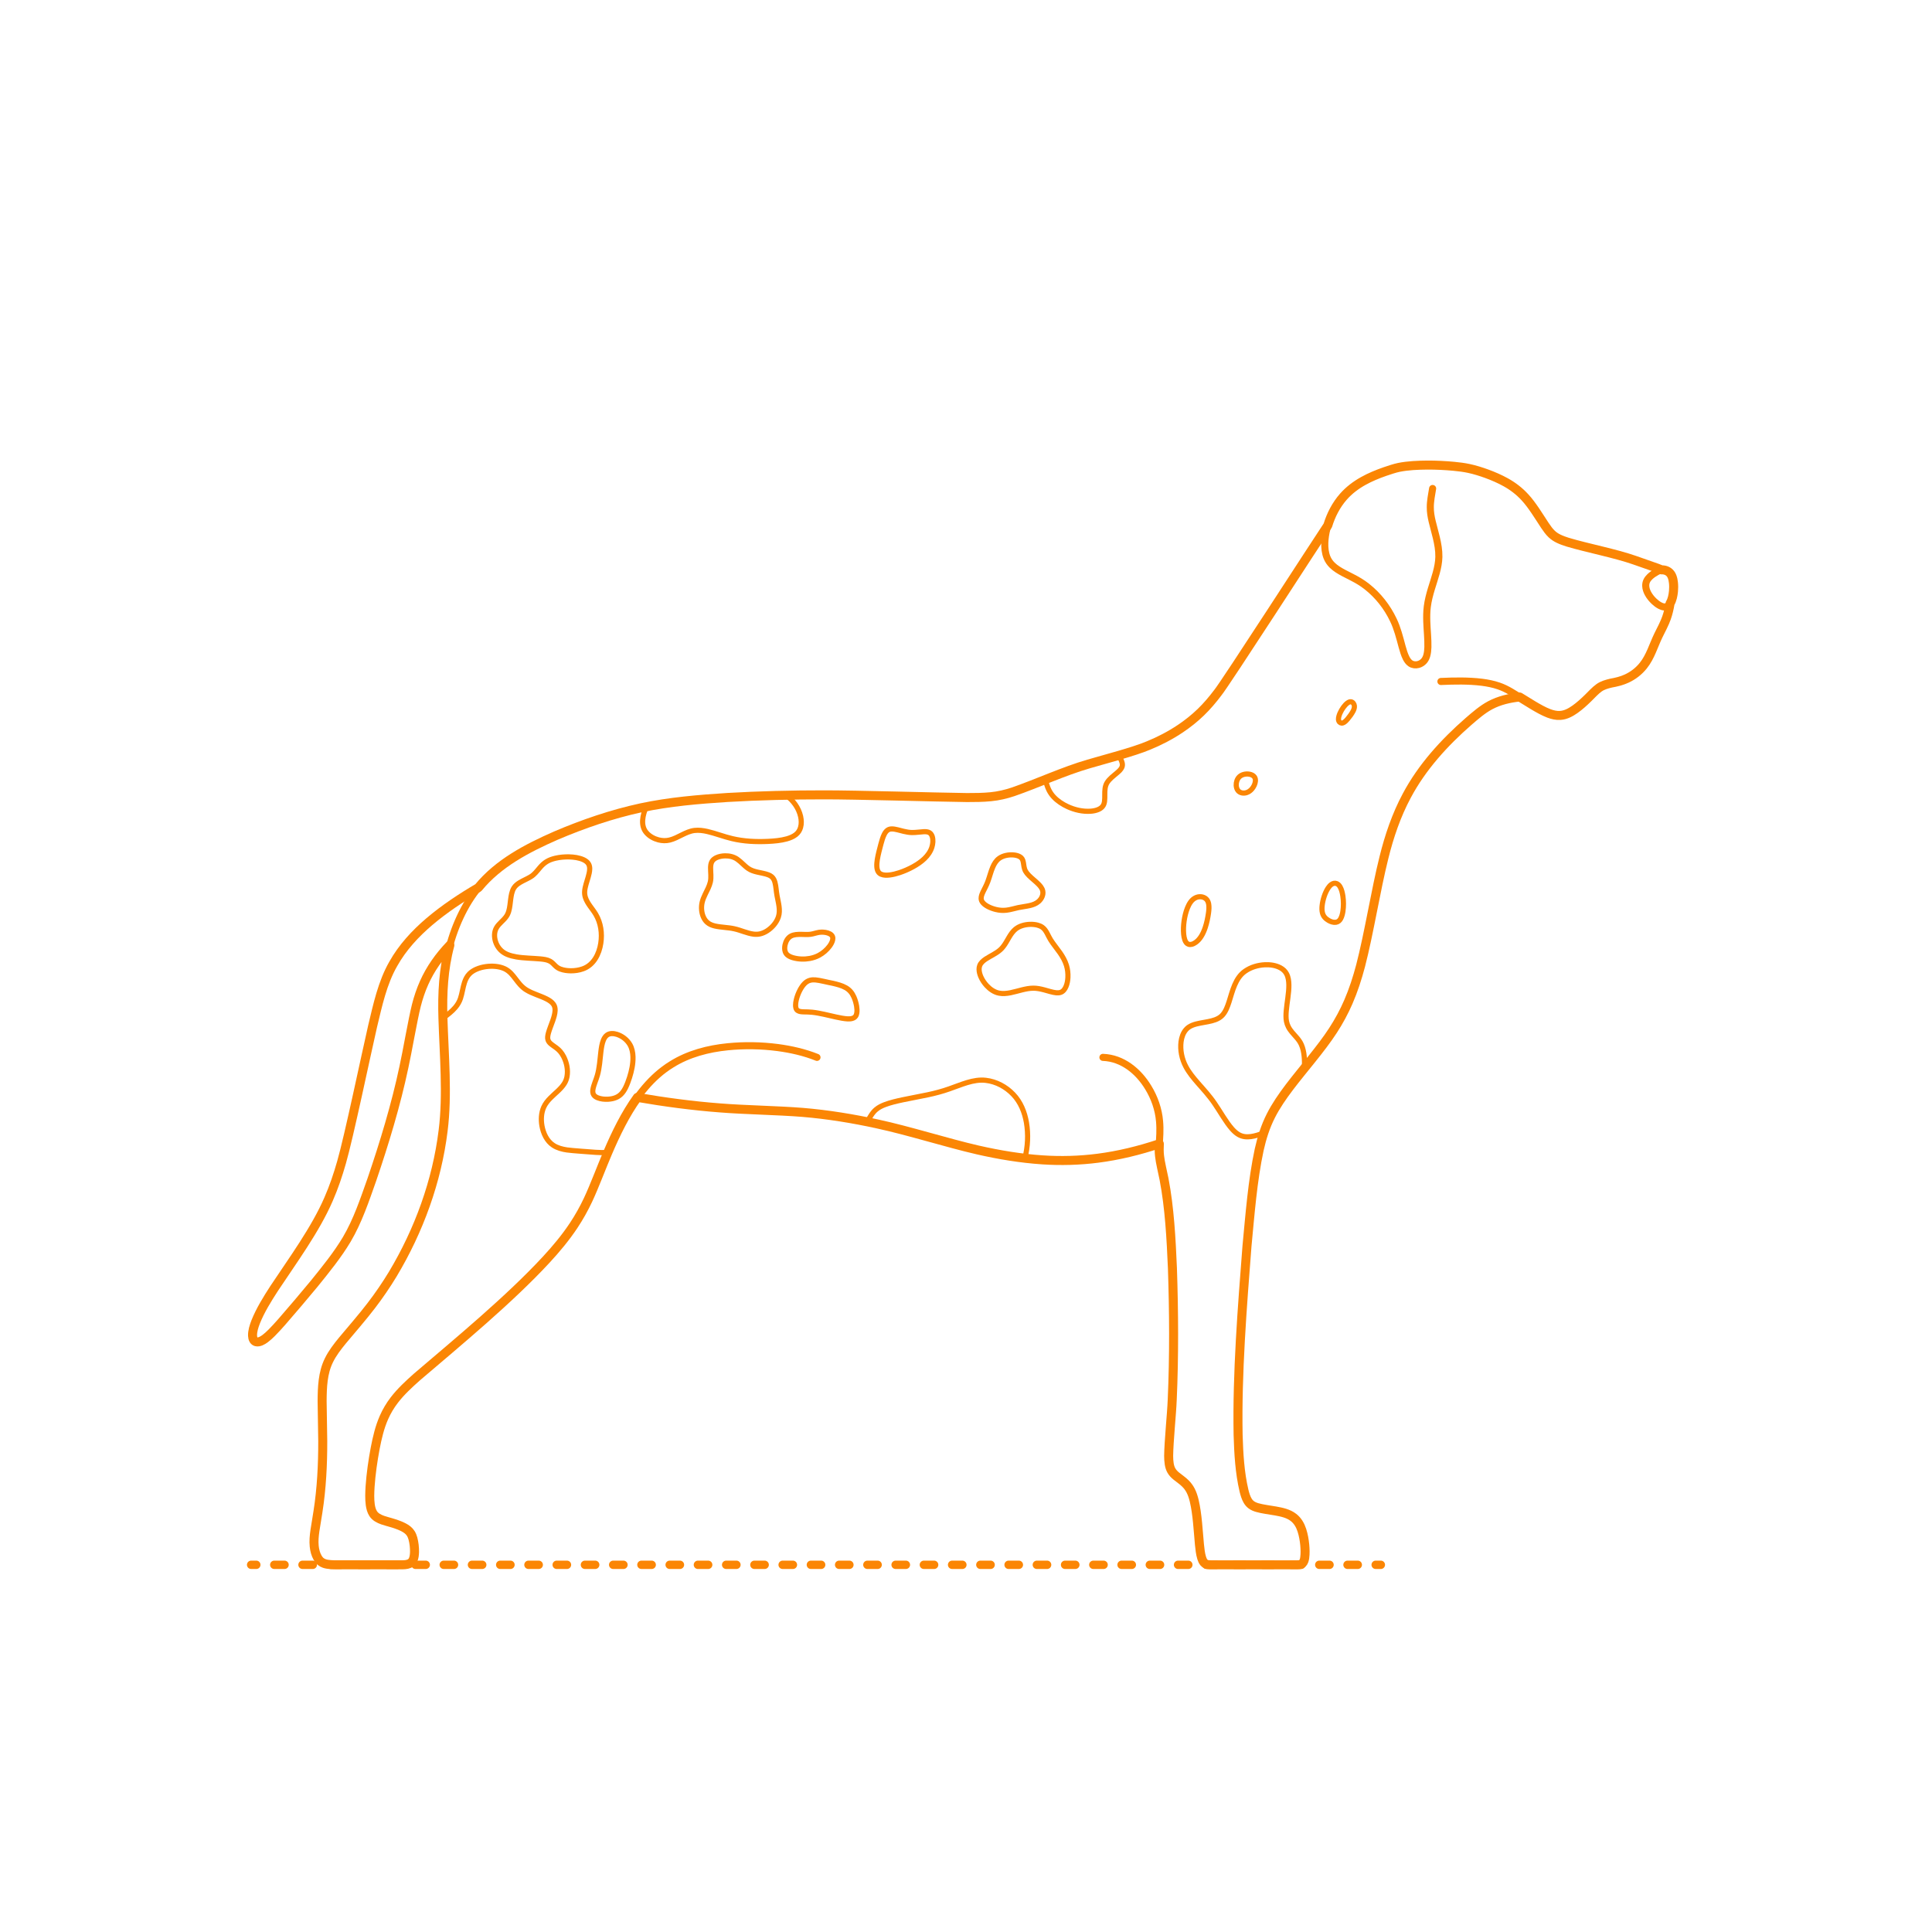<?xml version="1.0" encoding="utf-8"?>
<!-- Generator: Adobe Illustrator 25.4.1, SVG Export Plug-In . SVG Version: 6.00 Build 0)  -->
<!DOCTYPE svg PUBLIC "-//W3C//DTD SVG 1.1//EN" "http://www.w3.org/Graphics/SVG/1.1/DTD/svg11.dtd">
<svg version="1.1" xmlns:x="http://ns.adobe.com/Extensibility/1.0/" xmlns:i="http://ns.adobe.com/AdobeIllustrator/10.0/" xmlns:graph="http://ns.adobe.com/Graphs/1.0/"
	 xmlns="http://www.w3.org/2000/svg" xmlns:xlink="http://www.w3.org/1999/xlink" x="0px" y="0px" width="750px" height="750px"
	 viewBox="0 0 750 750" enable-background="new 0 0 750 750" xml:space="preserve">
<g id="FILL-BACKGROUND">
	<rect fill="#FFFFFF" width="750" height="750"/>
</g>
<g id="N-DIMENSIONS">
</g>
<g id="N-TEXT">
</g>
<g id="_x32_D_x24_AG-DIAGRAM">
	<g id="POLYLINE_00000035491094830953030550000004818729662217298336_">
		<g>
			<g>
				
					<line fill="none" stroke="#FB8604" stroke-width="3.25" stroke-linecap="round" stroke-linejoin="round" x1="97.493" y1="607.456" x2="99.493" y2="607.456"/>
				
					<line fill="none" stroke="#FB8604" stroke-width="3.25" stroke-linecap="round" stroke-linejoin="round" stroke-dasharray="3.987,6.977" x1="106.469" y1="607.456" x2="530.549" y2="607.456"/>
				
					<line fill="none" stroke="#FB8604" stroke-width="3.25" stroke-linecap="round" stroke-linejoin="round" x1="534.037" y1="607.456" x2="536.037" y2="607.456"/>
			</g>
		</g>
	</g>
</g>
<g id="_x32_D_x24_AG-DETAILS-DIAGRAM">
</g>
<g id="_x32_D_x24_AG-DETAILS">
	<g id="POLYLINE_00000103250346800967574750000009585926141714867336_">
		<path fill="none" stroke="#FB8604" stroke-width="2" stroke-linecap="round" stroke-linejoin="round" stroke-miterlimit="10" d="
			M525.76,273.943c-0.099-0.719-0.628-1.466-1.4-1.516c-0.329-0.024-0.651,0.089-0.933,0.25c-0.427,0.244-0.797,0.582-1.134,0.937
			c-0.59,0.632-1.093,1.351-1.525,2.099c-0.415,0.729-0.777,1.504-1.003,2.314c-0.203,0.743-0.324,1.659,0.229,2.282
			c0.205,0.228,0.5,0.372,0.807,0.389c0.323,0.02,0.638-0.098,0.912-0.261c0.529-0.32,0.96-0.782,1.363-1.245
			c0.818-0.996,1.627-2.037,2.221-3.185C525.609,275.372,525.862,274.66,525.76,273.943z"/>
	</g>
	<g id="POLYLINE_00000150790185377916550990000003229857221739797133_">
		<path fill="none" stroke="#FB8604" stroke-width="2" stroke-linecap="round" stroke-linejoin="round" stroke-miterlimit="10" d="
			M336.626,435.469c1.039-1.643,1.971-3.544,3.509-4.789c0.986-0.831,2.167-1.403,3.366-1.861c2.197-0.831,4.593-1.373,6.888-1.869
			l9.774-1.95c2.78-0.586,5.636-1.339,8.312-2.29c4.473-1.518,9.35-3.893,14.179-3.329c4.068,0.458,7.89,2.517,10.696,5.471
			c2.843,2.957,4.43,6.908,5.115,10.908c0.78,4.591,0.547,9.356-0.599,13.865"/>
	</g>
	<g id="POLYLINE_00000001631973950728881860000008431187482782471309_">
		<path fill="none" stroke="#FB8604" stroke-width="2" stroke-linecap="round" stroke-linejoin="round" stroke-miterlimit="10" d="
			M487.003,301.659c-0.433-0.642-1.196-0.97-1.934-1.113c-0.726-0.136-1.484-0.109-2.2,0.072c-0.65,0.166-1.278,0.469-1.761,0.941
			c-0.864,0.847-1.251,2.097-1.208,3.288c0.031,0.729,0.226,1.479,0.689,2.056c0.791,0.983,2.204,1.167,3.352,0.786
			c0.827-0.262,1.54-0.805,2.091-1.468c0.697-0.846,1.211-1.882,1.313-2.982C487.391,302.696,487.311,302.12,487.003,301.659z"/>
	</g>
	<g id="POLYLINE_00000093134758303184665630000004861641561300857264_">
		<path fill="none" stroke="#FB8604" stroke-width="2" stroke-linecap="round" stroke-linejoin="round" stroke-miterlimit="10" d="
			M405.831,302.59c0.316,1.409,0.714,2.825,1.365,4.119c0.486,0.976,1.118,1.884,1.865,2.678c1.519,1.607,3.412,2.834,5.411,3.759
			c2.782,1.269,5.87,1.979,8.935,1.766c0.971-0.076,1.949-0.251,2.853-0.623c0.628-0.26,1.227-0.626,1.677-1.141
			c0.507-0.566,0.744-1.315,0.842-2.056c0.21-1.615-0.03-3.452,0.223-5.064c0.109-0.73,0.323-1.454,0.699-2.093
			c0.92-1.562,2.562-2.735,3.922-3.898c0.725-0.636,1.529-1.318,1.911-2.225c0.207-0.508,0.213-1.078,0.097-1.609
			c-0.228-1.045-0.852-2.018-1.382-2.936"/>
	</g>
	<g id="POLYLINE_00000101100778759900712960000012817660910638904467_">
		<path fill="none" stroke="#FB8604" stroke-width="2" stroke-linecap="round" stroke-linejoin="round" stroke-miterlimit="10" d="
			M360.874,323.282c-0.666-0.422-1.493-0.439-2.257-0.417c-1.451,0.067-3.084,0.349-4.536,0.324
			c-1.118-0.005-2.235-0.213-3.319-0.475c-1.383-0.307-3.235-0.963-4.656-0.922c-0.564,0.011-1.135,0.163-1.59,0.506
			c-0.531,0.39-0.91,0.951-1.212,1.529c-0.604,1.178-0.962,2.498-1.314,3.77c-0.509,1.965-1.106,4.086-1.423,6.089
			c-0.14,0.913-0.238,1.849-0.178,2.774c0.049,0.689,0.187,1.398,0.563,1.989c0.26,0.414,0.652,0.736,1.099,0.931
			c1.034,0.445,2.203,0.409,3.302,0.289c1.307-0.158,2.6-0.497,3.849-0.909c1.809-0.604,3.597-1.392,5.269-2.308
			c3.082-1.712,6.178-4.086,7.287-7.572c0.401-1.32,0.549-2.773,0.149-4.11C361.723,324.188,361.396,323.62,360.874,323.282z"/>
	</g>
	<g id="POLYLINE_00000147207012469508034740000007047701071269547178_">
		<path fill="none" stroke="#FB8604" stroke-width="2" stroke-linecap="round" stroke-linejoin="round" stroke-miterlimit="10" d="
			M396.428,332.971c-0.686-0.639-1.647-0.903-2.554-1.039c-1.144-0.157-2.323-0.091-3.447,0.171c-0.9,0.214-1.781,0.561-2.537,1.1
			c-1.188,0.844-1.961,2.137-2.521,3.458c-0.723,1.695-1.246,3.817-1.89,5.545c-0.462,1.274-1.249,2.745-1.849,3.967
			c-0.38,0.821-0.768,1.694-0.75,2.617c0.011,0.612,0.27,1.17,0.663,1.63c0.55,0.646,1.273,1.124,2.017,1.519
			c0.954,0.498,1.981,0.864,3.026,1.119c1.335,0.329,2.729,0.445,4.096,0.278c1.491-0.16,3.177-0.697,4.644-1.009
			c1.346-0.288,3.092-0.478,4.431-0.793c1.236-0.287,2.482-0.736,3.44-1.595c1.124-0.991,1.903-2.531,1.598-4.049
			c-0.112-0.58-0.393-1.115-0.739-1.59c-0.521-0.716-1.183-1.338-1.838-1.93c-1.101-0.988-2.645-2.204-3.553-3.357
			c-0.4-0.499-0.726-1.061-0.919-1.673c-0.359-1.056-0.334-2.263-0.679-3.322C396.937,333.628,396.728,333.257,396.428,332.971z"/>
	</g>
	<g id="POLYLINE_00000078743886290815890260000007504104981080306318_">
		<path fill="none" stroke="#FB8604" stroke-width="2" stroke-linecap="round" stroke-linejoin="round" stroke-miterlimit="10" d="
			M407.846,364.83c-0.415-0.67-0.952-1.752-1.321-2.461c-0.471-0.891-1.031-1.777-1.86-2.376c-0.542-0.399-1.175-0.661-1.821-0.839
			c-0.978-0.267-2.006-0.355-3.018-0.323c-1.962,0.079-3.994,0.584-5.558,1.818c-2.218,1.8-3.144,4.768-4.911,6.94
			c-1.312,1.715-3.328,2.745-5.173,3.785c-1.027,0.59-2.103,1.207-2.935,2.062c-0.391,0.404-0.724,0.873-0.925,1.4
			c-0.176,0.455-0.248,0.947-0.246,1.434c0.007,1.01,0.293,2.002,0.691,2.924c0.55,1.256,1.332,2.414,2.26,3.422
			c1.281,1.378,2.902,2.543,4.774,2.917c2.937,0.586,6.103-0.585,8.938-1.265c1.445-0.355,2.935-0.656,4.428-0.657
			c1.385-0.001,2.765,0.283,4.099,0.634c1.384,0.351,3.391,1.046,4.801,1.154c0.536,0.044,1.089,0.025,1.604-0.142
			c1.056-0.335,1.739-1.315,2.152-2.295c0.458-1.093,0.664-2.283,0.731-3.462c0.083-1.598-0.096-3.222-0.564-4.754
			c-0.547-1.783-1.497-3.423-2.559-4.946C410.411,368.322,408.784,366.361,407.846,364.83z"/>
	</g>
	<g id="POLYLINE_00000179606070910711705020000011335083717864895665_">
		<path fill="none" stroke="#FB8604" stroke-width="2" stroke-linecap="round" stroke-linejoin="round" stroke-miterlimit="10" d="
			M468.249,348.993c-1.115-1.049-2.89-1.125-4.216-0.441c-1.545,0.772-2.438,2.365-3.067,3.907c-0.655,1.639-1.061,3.385-1.308,5.13
			c-0.229,1.683-0.321,3.41-0.157,5.103c0.075,0.726,0.199,1.458,0.439,2.149c0.147,0.414,0.338,0.823,0.627,1.157
			c0.227,0.263,0.525,0.468,0.859,0.569c0.379,0.117,0.789,0.103,1.173,0.014c0.565-0.132,1.088-0.411,1.56-0.743
			c0.84-0.595,1.528-1.388,2.085-2.249c0.708-1.098,1.227-2.319,1.639-3.556c0.596-1.811,0.985-3.715,1.258-5.6
			c0.155-1.173,0.27-2.384,0.054-3.555C469.063,350.179,468.773,349.487,468.249,348.993z"/>
	</g>
	<g id="POLYLINE_00000072249911837508682830000003564674202861854645_">
		<path fill="none" stroke="#FB8604" stroke-width="2" stroke-linecap="round" stroke-linejoin="round" stroke-miterlimit="10" d="
			M520.181,344.205c-0.309-0.512-0.739-0.983-1.307-1.204c-0.674-0.27-1.415-0.086-1.994,0.32c-0.554,0.384-0.985,0.921-1.355,1.478
			c-0.638,0.979-1.105,2.069-1.477,3.175c-0.394,1.194-0.681,2.434-0.809,3.686c-0.091,0.945-0.097,1.92,0.162,2.84
			c0.16,0.57,0.435,1.11,0.813,1.565c0.435,0.526,0.992,0.942,1.581,1.279c0.842,0.471,1.817,0.825,2.794,0.689
			c0.414-0.06,0.813-0.23,1.137-0.496c0.319-0.259,0.561-0.601,0.754-0.961c0.448-0.851,0.674-1.805,0.829-2.749
			c0.302-1.977,0.278-4.009-0.007-5.987C521.104,346.59,520.825,345.309,520.181,344.205z"/>
	</g>
	<g id="POLYLINE_00000143611565746794153580000007021623798084057504_">
		<path fill="none" stroke="#FB8604" stroke-width="2" stroke-linecap="round" stroke-linejoin="round" stroke-miterlimit="10" d="
			M490.569,439.853c-3.078,1.073-6.752,2.37-9.799,0.556c-0.927-0.55-1.726-1.3-2.445-2.096c-2.465-2.774-4.675-6.857-6.792-9.909
			c-1.837-2.751-4.367-5.535-6.564-8.025c-1.722-1.978-3.434-4.051-4.655-6.383c-1.537-2.926-2.24-6.329-1.831-9.619
			c0.221-1.66,0.767-3.333,1.866-4.623c1.375-1.643,3.564-2.192,5.581-2.588c1.782-0.343,4.119-0.657,5.805-1.294
			c1.039-0.384,2.037-0.947,2.791-1.77c1.32-1.448,1.984-3.355,2.589-5.185c1.349-4.198,2.399-9.292,6.271-11.936
			c2.232-1.549,4.947-2.329,7.645-2.463c2.059-0.085,4.199,0.198,6.03,1.19c1.009,0.549,1.892,1.364,2.411,2.398
			c0.657,1.287,0.835,2.76,0.862,4.188c0.05,3.156-0.738,6.92-1.007,10.063c-0.114,1.372-0.178,2.781,0.078,4.142
			c0.142,0.74,0.394,1.462,0.739,2.133c0.745,1.487,2.058,2.817,3.146,4.061c0.755,0.865,1.453,1.805,1.908,2.865
			c1.219,2.837,1.255,6.018,1.207,9.057"/>
	</g>
	<g id="POLYLINE_00000134948591856542151120000011855754707101945013_">
		<path fill="none" stroke="#FB8604" stroke-width="2" stroke-linecap="round" stroke-linejoin="round" stroke-miterlimit="10" d="
			M250.877,313.174c-1.355,3.126-2.408,7.291,0.1,10.119c1.203,1.371,2.876,2.28,4.628,2.741c1.437,0.375,2.969,0.427,4.412,0.058
			c3.301-0.825,6.175-3.31,9.604-3.713c1.649-0.196,3.325,0.037,4.936,0.396c3.094,0.7,6.571,2.065,9.662,2.775
			c4.544,1.085,9.28,1.291,13.934,1.078c2.439-0.121,4.936-0.332,7.295-0.988c1.236-0.354,2.468-0.838,3.486-1.639
			c0.897-0.696,1.536-1.694,1.841-2.784c0.398-1.396,0.33-2.891,0.016-4.297c-0.763-3.33-2.91-6.27-5.686-8.227"/>
	</g>
	<g id="POLYLINE_00000142858044911522643680000007760665550741537726_">
		<path fill="none" stroke="#FB8604" stroke-width="2" stroke-linecap="round" stroke-linejoin="round" stroke-miterlimit="10" d="
			M233.226,366.173c-0.634,4.169-2.745,8.446-6.95,9.928c-1.505,0.544-3.12,0.772-4.717,0.761c-1.343-0.018-2.706-0.191-3.97-0.659
			c-0.774-0.279-1.467-0.739-2.048-1.32c-0.62-0.613-1.257-1.339-2.035-1.749c-1.134-0.611-2.459-0.745-3.721-0.883
			c-2.859-0.261-6.534-0.294-9.352-0.788c-1.195-0.206-2.397-0.492-3.517-0.964c-1.009-0.42-1.945-1.031-2.7-1.825
			c-0.845-0.881-1.475-1.964-1.846-3.125c-0.565-1.783-0.579-3.856,0.414-5.492c0.942-1.556,2.531-2.621,3.606-4.072
			c1.033-1.329,1.351-2.978,1.574-4.607c0.164-1.276,0.355-3.195,0.648-4.42c0.19-0.799,0.456-1.596,0.903-2.291
			c0.561-0.873,1.396-1.53,2.273-2.063c1.334-0.811,2.881-1.419,4.21-2.241c1.48-0.87,2.503-2.293,3.596-3.576
			c0.754-0.882,1.607-1.701,2.603-2.304c1.051-0.646,2.24-1.047,3.437-1.326c1.72-0.393,3.505-0.551,5.268-0.514
			c1.911,0.058,3.875,0.299,5.628,1.106c0.776,0.371,1.53,0.89,1.96,1.653c0.322,0.57,0.432,1.237,0.426,1.886
			c-0.013,1.09-0.298,2.169-0.592,3.212c-0.48,1.69-1.23,3.712-1.36,5.457c-0.065,0.807,0.028,1.627,0.269,2.4
			c0.769,2.439,2.739,4.377,4.019,6.543C233.261,358.253,233.82,362.342,233.226,366.173z"/>
	</g>
	<g id="POLYLINE_00000042698004118345642970000008990892161780906404_">
		<path fill="none" stroke="#FB8604" stroke-width="2" stroke-linecap="round" stroke-linejoin="round" stroke-miterlimit="10" d="
			M328.34,383.431c-1.575-0.887-3.369-1.329-5.118-1.733c-1.567-0.268-5.141-1.2-6.685-1.302c-0.713-0.057-1.444-0.03-2.135,0.168
			c-0.779,0.217-1.482,0.664-2.05,1.235c-0.752,0.753-1.337,1.665-1.832,2.603c-0.629,1.21-1.119,2.506-1.423,3.836
			c-0.139,0.624-0.241,1.269-0.251,1.909c-0.004,0.407,0.025,0.823,0.143,1.214c0.109,0.371,0.331,0.712,0.652,0.932
			c0.651,0.441,1.5,0.473,2.261,0.511c1.066,0.025,2.301,0.024,3.355,0.143c1.572,0.164,3.192,0.485,4.736,0.821
			c2.63,0.546,6.327,1.601,8.987,1.754c0.822,0.032,1.692,0.003,2.436-0.383c0.289-0.153,0.546-0.372,0.731-0.642
			c0.27-0.393,0.405-0.864,0.475-1.332c0.123-0.858,0.051-1.737-0.087-2.589c-0.205-1.202-0.55-2.396-1.038-3.515
			c-0.337-0.764-0.767-1.495-1.316-2.127C329.662,384.333,329.03,383.826,328.34,383.431z"/>
	</g>
	<g id="POLYLINE_00000072243926502866219400000007639317484761890215_">
		<path fill="none" stroke="#FB8604" stroke-width="2" stroke-linecap="round" stroke-linejoin="round" stroke-miterlimit="10" d="
			M323.187,363.613c-0.177-0.479-0.579-0.837-1.016-1.082c-1.022-0.555-2.269-0.707-3.418-0.671
			c-1.087,0.024-2.233,0.423-3.283,0.673c-0.569,0.133-1.158,0.214-1.742,0.23c-1.517,0.042-3.191-0.145-4.7,0.039
			c-0.66,0.081-1.325,0.232-1.919,0.539c-1.291,0.667-2.041,2.057-2.349,3.433c-0.187,0.883-0.23,1.832,0.068,2.695
			c0.172,0.493,0.48,0.934,0.877,1.272c0.635,0.542,1.436,0.846,2.229,1.074c2.09,0.575,4.318,0.644,6.447,0.256
			c1.239-0.231,2.457-0.638,3.569-1.234c1.58-0.858,2.98-2.065,4.061-3.502c0.533-0.727,1.009-1.529,1.214-2.415
			C323.32,364.491,323.342,364.03,323.187,363.613z"/>
	</g>
	<g id="POLYLINE_00000000220399306285187320000010864354849890559398_">
		<path fill="none" stroke="#FB8604" stroke-width="2" stroke-linecap="round" stroke-linejoin="round" stroke-miterlimit="10" d="
			M299.58,340.348c-0.383-0.327-0.839-0.561-1.305-0.745c-1.121-0.451-2.993-0.766-4.183-1.036c-1.258-0.284-2.53-0.664-3.601-1.404
			c-1.507-1.009-2.745-2.554-4.24-3.578c-1.391-0.986-3.076-1.373-4.765-1.347c-1.169,0.022-2.356,0.227-3.418,0.729
			c-0.641,0.307-1.246,0.744-1.628,1.354c-0.475,0.758-0.576,1.68-0.589,2.557c-0.016,1.814,0.318,3.704-0.093,5.494
			c-0.366,1.633-1.275,3.289-2.005,4.79c-0.485,1.007-0.94,2.055-1.188,3.149c-0.227,0.998-0.286,2.039-0.183,3.058
			c0.178,1.717,0.819,3.467,2.114,4.654c0.832,0.763,1.915,1.183,3,1.443c2.433,0.564,5.137,0.538,7.572,1.094
			c2.491,0.539,4.958,1.76,7.498,2.078c0.819,0.096,1.659,0.082,2.466-0.098c1.011-0.223,1.967-0.67,2.833-1.231
			c1.911-1.261,3.547-3.126,4.293-5.311c0.912-2.679-0.035-5.636-0.516-8.311c-0.323-1.676-0.363-3.541-0.815-5.191
			C300.6,341.691,300.226,340.896,299.58,340.348z"/>
	</g>
	<g id="POLYLINE_00000107546172790952482210000003958589752274438287_">
		<path fill="none" stroke="#FB8604" stroke-width="2" stroke-linecap="round" stroke-linejoin="round" stroke-miterlimit="10" d="
			M244.538,405.534c-1.103-1.91-3.004-3.369-5.104-4.022c-1.227-0.367-2.696-0.488-3.786,0.303
			c-0.663,0.482-1.098,1.211-1.406,1.958c-0.572,1.416-0.786,2.966-0.975,4.473c-0.32,2.864-0.572,6.504-1.385,9.249
			c-0.499,1.817-1.436,3.649-1.724,5.521c-0.094,0.684-0.063,1.433,0.333,2.022c0.359,0.533,0.935,0.876,1.518,1.118
			c1.271,0.505,2.67,0.627,4.027,0.562c1.094-0.064,2.2-0.261,3.206-0.707c0.69-0.305,1.324-0.737,1.86-1.268
			c0.735-0.723,1.292-1.611,1.75-2.529c0.613-1.244,1.096-2.581,1.526-3.899c0.819-2.592,1.414-5.312,1.345-8.043
			C245.673,408.636,245.355,406.968,244.538,405.534z"/>
	</g>
	<g id="POLYLINE_00000097500054419320384330000006483283113260085891_">
		<path fill="none" stroke="#FB8604" stroke-width="2" stroke-linecap="round" stroke-linejoin="round" stroke-miterlimit="10" d="
			M235.946,447.391c-1.526,0.084-3.118,0.043-4.644-0.05c-2.118-0.179-9.276-0.642-11.241-0.94c-1.849-0.277-3.72-0.769-5.295-1.812
			c-2.526-1.666-3.855-4.634-4.384-7.529c-0.417-2.416-0.307-4.998,0.696-7.261c0.595-1.329,1.528-2.48,2.544-3.511
			c1.77-1.818,4.114-3.504,5.463-5.685c0.509-0.817,0.853-1.734,1.026-2.681c0.466-2.62-0.104-5.381-1.301-7.735
			c-0.384-0.738-0.844-1.448-1.393-2.073c-0.437-0.5-0.947-0.944-1.476-1.345c-0.7-0.529-1.614-1.104-2.264-1.692
			c-0.422-0.384-0.788-0.852-0.955-1.405c-0.121-0.386-0.139-0.798-0.107-1.199c0.04-0.498,0.151-0.994,0.281-1.475
			c0.332-1.253,1.238-3.527,1.672-4.757c0.431-1.262,0.85-2.567,0.915-3.908c0.042-0.855-0.113-1.723-0.609-2.436
			c-0.652-0.954-1.666-1.585-2.675-2.107c-2.479-1.252-5.405-2.007-7.788-3.45c-0.944-0.571-1.783-1.311-2.519-2.13
			c-1.177-1.293-2.289-3.051-3.505-4.309c-0.722-0.752-1.561-1.405-2.51-1.843c-2.23-1.01-4.808-1.135-7.209-0.823
			c-1.32,0.184-2.634,0.525-3.852,1.072c-0.931,0.42-1.819,0.968-2.545,1.692c-0.937,0.93-1.543,2.141-1.951,3.385
			c-0.635,1.896-0.926,4.311-1.565,6.206c-0.415,1.267-1.104,2.438-1.963,3.456c-1.354,1.621-3.161,2.955-4.846,4.217"/>
	</g>
</g>
<g id="_x32_D_x24_AG-ANIMALS">
	<g id="POLYLINE_00000047772592297982679500000011406396990715186358_">
		
			<path fill="none" stroke="#FB8604" stroke-width="2.75" stroke-linecap="round" stroke-linejoin="round" stroke-miterlimit="10" d="
			M515.452,203.97c-2.244,3.493-39.499,60.6-40.965,62.548c-1.7,2.366-3.472,4.744-5.412,6.907c-1.877,2.118-3.95,4.13-6.135,5.928
			c-6.148,5.057-13.313,8.831-20.813,11.452c-8.409,2.913-18.561,5.125-26.906,8.197c-5.625,1.986-15.713,6.255-21.313,8.174
			c-1.315,0.447-2.708,0.879-4.055,1.212c-6.014,1.503-12.551,1.216-18.714,1.174c-36.252-0.792-76.554-2.54-112.408,2.27
			c-8.825,1.248-17.678,3.412-26.139,6.207c-7.269,2.389-14.671,5.257-21.596,8.514c-9.165,4.342-18.227,9.623-24.831,17.473
			c-3.055,3.59-5.537,7.677-7.526,11.944c-2.099,4.482-3.705,9.251-4.775,14.083c-1.847,8.206-2.175,16.742-1.919,25.127
			c0.333,9.329,1.264,24.806,0.847,33.926c-0.19,5.082-0.723,10.267-1.556,15.284c-2.982,17.703-9.53,34.844-18.761,50.224
			c-2.527,4.176-5.409,8.395-8.384,12.263c-2.972,3.915-7.957,9.701-11.145,13.501c-1.961,2.399-3.913,4.901-5.27,7.7
			c-2.418,4.877-2.591,10.471-2.632,15.812l0.242,15.559c0.02,9.089-0.448,18.437-1.86,27.419c-0.194,1.184-1.016,6.194-1.169,7.281
			c-0.286,2.006-0.493,4.074-0.284,6.097c0.158,1.564,0.552,3.133,1.345,4.501c0.3,0.515,0.667,0.999,1.123,1.385
			c0.418,0.357,0.91,0.625,1.429,0.806c0.776,0.271,1.606,0.376,2.423,0.439c0.246,0.026,0.641,0.033,0.891,0.048
			c0.202,0.025,0.952,0.011,1.175,0.026c0,0,25.11,0.006,25.11,0.006c1.14-0.011,2.362,0.022,3.425-0.45
			c0.623-0.273,1.139-0.769,1.43-1.384c0.455-0.97,0.555-2.066,0.591-3.124c0.027-1.765-0.171-3.552-0.626-5.259
			c-0.189-0.674-0.443-1.339-0.815-1.934c-0.334-0.538-0.769-1.013-1.263-1.408c-0.927-0.736-2.013-1.254-3.101-1.705
			c-2.036-0.865-4.492-1.391-6.587-2.097c-1.396-0.499-2.825-1.216-3.65-2.498c-0.669-1.028-0.964-2.253-1.139-3.454
			c-0.316-2.318-0.209-4.717-0.071-7.047c0.344-4.972,1.066-10.033,1.992-14.929c0.778-4.019,1.722-8.107,3.381-11.865
			c1.054-2.406,2.413-4.688,4.01-6.772c2.542-3.32,5.696-6.22,8.813-8.993c16.223-13.836,35.798-30.011,50.167-45.52
			c3.869-4.177,7.587-8.636,10.728-13.39c1.872-2.826,3.595-5.858,5.076-8.906c1.807-3.587,4.598-10.793,6.156-14.609
			c2.593-6.356,5.429-12.878,8.822-18.845c4.445-7.845,10.133-15.309,17.915-20.08c6.535-4.091,14.173-6.077,21.791-6.836
			c6.417-0.644,12.993-0.526,19.388,0.304c5.193,0.692,10.379,1.86,15.251,3.812"/>
	</g>
	<g id="POLYLINE_00000109714376449134943700000005875084408448608674_">
		
			<path fill="none" stroke="#FB8604" stroke-width="2.75" stroke-linecap="round" stroke-linejoin="round" stroke-miterlimit="10" d="
			M556.14,189.635c-0.378,2.256-0.917,4.985-0.898,7.261c-0.018,1.853,0.293,3.71,0.724,5.507l1.611,6.294
			c0.579,2.444,1.036,4.964,0.987,7.485c-0.08,4.175-1.719,8.453-2.916,12.419c-0.675,2.236-1.28,4.56-1.571,6.877
			c-0.251,1.939-0.266,3.949-0.199,5.902c0.091,3.045,0.513,6.831,0.426,9.871c-0.04,1.115-0.141,2.251-0.458,3.325
			c-0.218,0.735-0.557,1.446-1.07,2.02c-0.577,0.655-1.35,1.138-2.195,1.362c-1.032,0.28-2.196,0.153-3.086-0.462
			c-0.729-0.502-1.237-1.259-1.637-2.035c-0.712-1.405-1.155-2.993-1.583-4.506c-0.912-3.406-1.846-7.138-3.39-10.309
			c-2.374-4.988-5.869-9.469-10.206-12.899c-0.926-0.728-1.917-1.423-2.923-2.037c-1.565-0.984-4.457-2.39-6.103-3.251
			c-1.594-0.851-3.196-1.782-4.492-3.056c-0.864-0.845-1.57-1.859-2.022-2.983c-0.726-1.801-0.916-3.777-0.858-5.705
			c0.136-3.637,1.12-7.221,2.579-10.543c1.72-3.911,4.27-7.49,7.583-10.208c2.665-2.213,5.745-3.903,8.92-5.265
			c2.849-1.205,5.863-2.249,8.845-3.071c1.909-0.467,3.912-0.695,5.869-0.855c3.398-0.264,6.949-0.28,10.357-0.154
			c4.098,0.203,8.331,0.457,12.342,1.361c2.877,0.668,5.731,1.635,8.468,2.739c2.478,1.018,4.952,2.197,7.2,3.659
			c2.225,1.44,4.255,3.204,6.002,5.196c2.544,2.84,5.154,7.204,7.274,10.393c0.809,1.189,1.646,2.415,2.702,3.398
			c0.753,0.705,1.632,1.273,2.556,1.728c1.141,0.562,2.376,0.995,3.588,1.378c7.718,2.306,18.5,4.352,26.074,7.021
			c1.745,0.64,8.873,3.031,10.436,3.737"/>
	</g>
	<g id="POLYLINE_00000049192868317500528340000002773736969344929721_">
		
			<path fill="none" stroke="#FB8604" stroke-width="2.75" stroke-linecap="round" stroke-linejoin="round" stroke-miterlimit="10" d="
			M589.921,270.579c-4.516,0.465-9.073,1.611-12.933,4.074c-2.409,1.513-4.697,3.501-6.85,5.363
			c-4.168,3.645-8.285,7.611-11.952,11.757c-5.101,5.747-9.622,12.102-13.05,18.99c-4.435,8.764-7.156,18.377-9.263,27.939
			c-2.448,10.943-5.108,26.694-8.036,37.468c-1.787,6.528-4.148,12.985-7.423,18.922c-4.42,8.277-12.441,17.453-18.257,24.835
			c-3.401,4.386-6.768,8.954-9.187,13.965c-3.401,6.992-4.813,14.811-5.947,22.448c-1.219,8.444-2.181,18.874-2.95,27.419
			c-1.453,17.884-2.925,38.775-3.392,56.622c-0.188,7.849-0.227,16.091,0.271,23.925c0.339,4.938,0.874,10.021,2.078,14.829
			c0.474,1.75,1.049,3.63,2.48,4.842c0.885,0.746,2.007,1.136,3.115,1.419c1.685,0.451,4.794,0.853,6.533,1.163
			c1.845,0.336,3.739,0.71,5.429,1.551c1.239,0.614,2.344,1.514,3.161,2.633c0.958,1.299,1.546,2.836,1.958,4.386
			c0.509,1.951,0.789,3.979,0.893,5.991c0.055,1.306,0.061,2.643-0.17,3.934c-0.11,0.564-0.274,1.141-0.626,1.605
			c-0.206,0.272-0.489,0.486-0.809,0.605c-0.419,0.16-0.877,0.182-1.321,0.19l-33.241,0.002L470,607.455
			c-0.227-0.003-0.478-0.008-0.704-0.027c-0.352-0.028-0.709-0.088-1.037-0.222c-0.374-0.15-0.7-0.406-0.95-0.721
			c-0.427-0.538-0.674-1.196-0.87-1.848c-0.47-1.625-0.644-3.399-0.818-5.08c-0.52-5.471-0.781-11.652-2.033-16.984
			c-0.334-1.359-0.751-2.723-1.403-3.966c-0.533-1.023-1.233-1.962-2.056-2.77c-1.04-1.044-2.429-1.944-3.563-2.883
			c-0.706-0.588-1.358-1.266-1.816-2.068c-0.455-0.784-0.71-1.67-0.857-2.56c-0.171-1.032-0.218-2.101-0.226-3.146
			c0.072-5.914,1.162-16.003,1.392-21.913c0.749-16.726,0.638-34.244,0.071-50.974c-0.5-11.423-1.104-23.332-3.257-34.571
			c-0.679-3.409-1.9-7.907-1.884-11.352c-0.013-1.805,0.199-4.4,0.259-6.217c0.054-1.615,0.036-3.288-0.112-4.898
			c-0.398-4.641-1.978-9.15-4.406-13.115c-3.828-6.292-9.95-11.387-17.573-11.671"/>
	</g>
	<g id="POLYLINE_00000170245426138320721250000002131079585279697579_">
		
			<path fill="none" stroke="#FB8604" stroke-width="2.75" stroke-linecap="round" stroke-linejoin="round" stroke-miterlimit="10" d="
			M559.36,264.548c5.254-0.239,10.642-0.337,15.87,0.298c2.21,0.279,4.432,0.712,6.541,1.436c1.675,0.568,3.288,1.363,4.809,2.263
			l8.966,5.484c1.882,1.098,3.832,2.213,5.879,2.97c1.391,0.511,2.882,0.839,4.369,0.716c2.075-0.155,3.953-1.198,5.624-2.373
			c1.802-1.277,3.472-2.796,5.048-4.341c1.168-1.143,2.865-2.991,4.187-3.931c1.386-1.023,3.086-1.489,4.738-1.885
			c2.063-0.367,4.139-0.864,6.047-1.748c2.506-1.141,4.742-2.874,6.462-5.025c2.779-3.425,3.994-7.883,5.901-11.793
			c0.965-1.95,2.42-4.692,3.122-6.736c0.656-1.825,1.093-3.759,1.411-5.671"/>
	</g>
	<g id="POLYLINE_00000070094513558980624510000017195438526755976586_">
		
			<path fill="none" stroke="#FB8604" stroke-width="2.75" stroke-linecap="round" stroke-linejoin="round" stroke-miterlimit="10" d="
			M247.432,425.998c10.42,1.815,21.534,3.294,32.075,4.088c10.298,0.841,24.005,0.956,34.294,1.939
			c13.104,1.233,26.29,3.883,39.006,7.262c9.632,2.608,22.839,6.502,32.501,8.352c9.14,1.79,18.527,2.942,27.849,2.867
			c12.528-0.073,25.042-2.5,36.894-6.496"/>
	</g>
	<g id="POLYLINE_00000099648345799150976040000006216964750272780700_">
		
			<path fill="none" stroke="#FB8604" stroke-width="2.75" stroke-linecap="round" stroke-linejoin="round" stroke-miterlimit="10" d="
			M185.692,344.593c-6.628,3.899-13.147,8.202-19.015,13.185c-5.484,4.664-10.477,10.084-14.009,16.39
			c-4.226,7.355-6.051,16.035-8.022,24.211c-2.395,10.393-9.242,43.142-12.048,52.811c-1.366,4.817-3.012,9.69-5.019,14.275
			c-5.096,11.833-14.044,23.979-21.168,34.738c-2.669,4.127-5.346,8.417-7.176,12.991c-0.644,1.699-1.257,3.536-1.193,5.372
			c0.03,0.548,0.133,1.112,0.427,1.584c0.214,0.348,0.556,0.618,0.953,0.722c0.607,0.161,1.247,0.006,1.815-0.226
			c0.602-0.249,1.161-0.608,1.685-0.994c0.893-0.664,1.734-1.454,2.525-2.236c1.258-1.235,2.767-2.943,3.953-4.27
			c3.773-4.313,8.915-10.384,12.573-14.816c4.405-5.447,9.056-11.16,12.641-17.185c4.247-7.179,6.972-15.383,9.743-23.221
			c4.844-14.204,9.345-29.014,12.446-43.706c1.257-5.622,3.424-18.341,4.828-23.918c0.762-2.98,1.754-5.973,3.016-8.781
			c2.41-5.413,5.901-10.324,9.988-14.599"/>
	</g>
	<g id="POLYLINE_00000061446379587951173130000012665527471917125283_">
		
			<path fill="none" stroke="#FB8604" stroke-width="2.75" stroke-linecap="round" stroke-linejoin="round" stroke-miterlimit="10" d="
			M643.137,221.995c-0.941,0.529-1.864,1.127-2.647,1.874c-0.5,0.479-0.949,1.028-1.243,1.659c-0.279,0.597-0.397,1.263-0.375,1.92
			c0.035,1.042,0.389,2.053,0.88,2.965c0.624,1.146,1.468,2.168,2.417,3.06c0.673,0.626,1.412,1.198,2.229,1.625
			c0.494,0.253,1.026,0.46,1.583,0.51c0.365,0.033,0.739-0.022,1.073-0.175c0.42-0.189,0.767-0.513,1.044-0.877
			c0.562-0.749,0.885-1.65,1.124-2.548c0.387-1.521,0.534-3.111,0.487-4.679c-0.038-1.013-0.154-2.041-0.449-3.014
			c-0.197-0.652-0.499-1.284-0.957-1.795c-0.526-0.598-1.252-1-2.023-1.181c-0.364-0.085-0.74-0.143-1.114-0.119
			C644.432,221.27,643.77,221.65,643.137,221.995z"/>
	</g>
</g>
<g id="_x32_D_x24_AG-OUTLINE">
	<g id="POLYLINE_00000098920219386004396790000007159027697049775004_">
		
			<path fill="none" stroke="#FB8604" stroke-width="3.5" stroke-linecap="round" stroke-linejoin="round" stroke-miterlimit="10" d="
			M648.334,234.213c0.837-1.392,1.146-3.096,1.309-4.694c0.1-1.108,0.104-2.243-0.018-3.35c-0.089-0.778-0.237-1.561-0.517-2.294
			c-0.274-0.721-0.721-1.387-1.344-1.851c-0.478-0.361-1.044-0.596-1.629-0.717c-0.347-0.072-0.705-0.116-1.059-0.079
			c-0.507-0.227-1.124-0.462-1.648-0.654c-2.059-0.714-6.694-2.344-8.787-3.082c-7.555-2.664-18.368-4.719-26.073-7.021
			c-1.212-0.384-2.447-0.816-3.588-1.378c-0.924-0.454-1.803-1.023-2.556-1.728c-1.057-0.983-1.894-2.21-2.702-3.398
			c-2.291-3.463-4.959-7.937-7.77-10.942c-2.131-2.325-4.668-4.276-7.426-5.802c-2.356-1.31-4.895-2.402-7.425-3.331
			c-2.234-0.809-4.56-1.538-6.884-2.035c-1.891-0.409-3.914-0.656-5.842-0.839c-3.318-0.312-6.867-0.485-10.201-0.476
			c-3.708,0.035-7.497,0.177-11.142,0.9c-1.795,0.379-3.648,1.036-5.388,1.612c-2.878,1-5.764,2.182-8.426,3.67
			c-2.858,1.59-5.519,3.597-7.686,6.056c-2.832,3.209-4.838,7.108-6.081,11.19c-3.418,5.049-40.171,62.002-42.739,64.984
			c-1.994,2.653-4.179,5.226-6.566,7.535c-2.434,2.358-5.136,4.502-7.95,6.388c-3.855,2.581-8.024,4.754-12.317,6.509
			c-5.726,2.443-17.243,5.405-23.312,7.2c-9.573,2.77-19.846,7.53-29.27,10.795c-2.799,0.942-5.724,1.622-8.666,1.905
			c-3,0.305-6.261,0.331-9.284,0.325c-12.541-0.161-43.294-1.074-55.521-1.05c-11.922-0.014-25.546,0.31-37.446,1.02
			c-11.129,0.708-22.541,1.663-33.459,3.995c-11.345,2.453-22.525,6.276-33.19,10.836c-11.054,4.861-22.27,10.673-30.04,20.181
			c-6.628,3.899-13.147,8.202-19.015,13.185c-5.484,4.664-10.477,10.084-14.009,16.39c-4.226,7.355-6.051,16.035-8.022,24.211
			c-2.395,10.393-9.242,43.142-12.048,52.811c-1.366,4.817-3.012,9.69-5.019,14.275c-5.096,11.833-14.044,23.979-21.168,34.738
			c-2.669,4.127-5.346,8.417-7.176,12.991c-0.644,1.699-1.257,3.536-1.193,5.372c0.03,0.548,0.133,1.112,0.427,1.584
			c0.214,0.348,0.556,0.618,0.953,0.722c0.607,0.161,1.247,0.006,1.815-0.226c0.602-0.249,1.161-0.608,1.685-0.994
			c0.893-0.664,1.734-1.454,2.525-2.236c1.258-1.235,2.767-2.943,3.953-4.27c3.773-4.313,8.915-10.384,12.573-14.816
			c4.405-5.447,9.056-11.16,12.641-17.185c4.247-7.179,6.972-15.383,9.743-23.221c4.844-14.204,9.345-29.014,12.446-43.706
			c1.257-5.622,3.424-18.341,4.828-23.918c0.762-2.98,1.754-5.973,3.016-8.781c2.41-5.413,5.901-10.324,9.988-14.599
			c-2.508,9.191-2.993,18.86-2.688,28.344c0.419,14.113,1.856,29.652,0.07,43.672c-2.421,19.65-9.382,38.721-19.541,55.678
			c-2.526,4.175-5.409,8.396-8.384,12.263c-2.997,3.954-7.939,9.673-11.145,13.501c-1.961,2.399-3.913,4.901-5.27,7.7
			c-2.418,4.877-2.591,10.471-2.632,15.812l0.242,15.559c0.02,9.089-0.448,18.437-1.86,27.419c-0.194,1.184-1.016,6.194-1.169,7.281
			c-0.286,2.006-0.493,4.074-0.284,6.097c0.158,1.564,0.552,3.133,1.345,4.501c0.3,0.515,0.667,0.999,1.123,1.385
			c0.418,0.357,0.91,0.625,1.429,0.806c0.776,0.271,1.606,0.376,2.423,0.439c0.246,0.026,0.641,0.033,0.891,0.048
			c0.202,0.025,0.952,0.011,1.175,0.026c0,0,25.11,0.006,25.11,0.006c1.14-0.011,2.362,0.022,3.425-0.45
			c0.623-0.273,1.139-0.769,1.43-1.384c0.455-0.97,0.555-2.066,0.591-3.124c0.027-1.765-0.171-3.552-0.626-5.259
			c-0.189-0.674-0.443-1.339-0.815-1.934c-0.334-0.538-0.769-1.013-1.263-1.408c-0.927-0.736-2.013-1.254-3.101-1.705
			c-2.036-0.865-4.492-1.391-6.587-2.097c-1.396-0.499-2.825-1.216-3.65-2.498c-0.669-1.028-0.964-2.253-1.139-3.454
			c-0.316-2.318-0.209-4.717-0.071-7.047c0.344-4.972,1.066-10.033,1.992-14.929c0.778-4.019,1.722-8.107,3.381-11.865
			c1.054-2.406,2.413-4.688,4.01-6.772c2.542-3.32,5.696-6.22,8.813-8.993c16.176-13.812,35.831-30.03,50.167-45.52
			c3.868-4.176,7.588-8.637,10.728-13.39c2.048-3.091,3.904-6.409,5.486-9.762c2.447-5.173,5.435-13.208,7.708-18.474
			c3.173-7.411,6.774-14.828,11.486-21.393c10.427,1.816,21.529,3.293,32.075,4.088c9.368,0.766,22.652,0.973,32.042,1.737
			c9.709,0.804,19.668,2.419,29.186,4.518c12.057,2.596,26.821,7.308,38.843,10.072c8.206,1.878,16.701,3.283,25.101,3.842
			c7.118,0.478,14.384,0.28,21.461-0.633c8.091-1.037,16.182-3.017,23.911-5.611c-0.087,1.564-0.097,3.195,0.083,4.75
			c0.223,2.274,1.28,6.673,1.739,8.959c2.152,11.235,2.757,23.151,3.257,34.571c0.567,16.73,0.678,34.249-0.071,50.974
			c-0.23,5.909-1.32,16-1.392,21.913c0.008,1.045,0.055,2.114,0.226,3.146c0.147,0.89,0.402,1.776,0.857,2.56
			c0.458,0.803,1.109,1.48,1.816,2.068c1.135,0.939,2.522,1.838,3.563,2.883c0.823,0.808,1.523,1.747,2.056,2.77
			c0.652,1.242,1.069,2.607,1.403,3.966c1.251,5.323,1.517,11.53,2.033,16.984c0.189,1.738,0.352,3.568,0.868,5.242
			c0.197,0.62,0.449,1.242,0.87,1.745c0.228,0.271,0.515,0.494,0.84,0.635c0.467,0.206,0.987,0.252,1.492,0.268
			c0.052,0.005,0.252,0.003,0.31,0.006c0.184-0.015,33.515,0.013,33.673-0.001c0.246-0.005,0.509-0.013,0.753-0.049
			c0.435-0.058,0.869-0.218,1.185-0.53c0.57-0.568,0.755-1.399,0.876-2.168c0.225-1.646,0.158-3.336,0.012-4.987
			c-0.189-1.929-0.523-3.873-1.127-5.717c-0.614-1.885-1.641-3.696-3.233-4.919c-1.988-1.561-4.548-2.085-6.981-2.526
			c-2.03-0.353-5.201-0.751-7.152-1.333c-0.812-0.246-1.617-0.572-2.297-1.089c-0.567-0.427-1.03-0.979-1.388-1.59
			c-0.69-1.179-1.069-2.531-1.402-3.848c-1.665-7.052-2.071-14.492-2.289-21.718c-0.439-23.759,1.605-49.472,3.442-73.221
			c1.175-12.234,2.161-25.461,4.742-37.46c1.006-4.515,2.412-9.004,4.515-13.134c1.98-3.921,4.541-7.599,7.182-11.099
			c5.17-6.825,12.317-14.888,16.959-22.062c2.285-3.507,4.315-7.264,5.974-11.108c1.942-4.485,3.472-9.226,4.722-13.948
			c3.286-12.647,5.887-29.333,9.062-42.008c2.044-8.278,4.832-16.503,8.869-24.034c5.921-11.139,14.585-20.635,24.041-28.889
			c2.578-2.219,5.329-4.632,8.357-6.24c3.517-1.874,7.484-2.787,11.426-3.197l5.221,3.21c1.963,1.154,4.005,2.346,6.136,3.156
			c1.395,0.526,2.889,0.879,4.388,0.78c2.123-0.122,4.049-1.182,5.753-2.383c1.802-1.277,3.472-2.796,5.048-4.341
			c1.198-1.171,2.898-3.033,4.263-3.985c1.371-0.987,3.04-1.44,4.662-1.831c2.063-0.367,4.139-0.864,6.047-1.748
			c2.506-1.141,4.742-2.874,6.462-5.025c2.779-3.425,3.994-7.883,5.901-11.793c0.965-1.95,2.42-4.692,3.122-6.736
			C647.579,238.058,648.016,236.124,648.334,234.213z"/>
	</g>
</g>
</svg>
